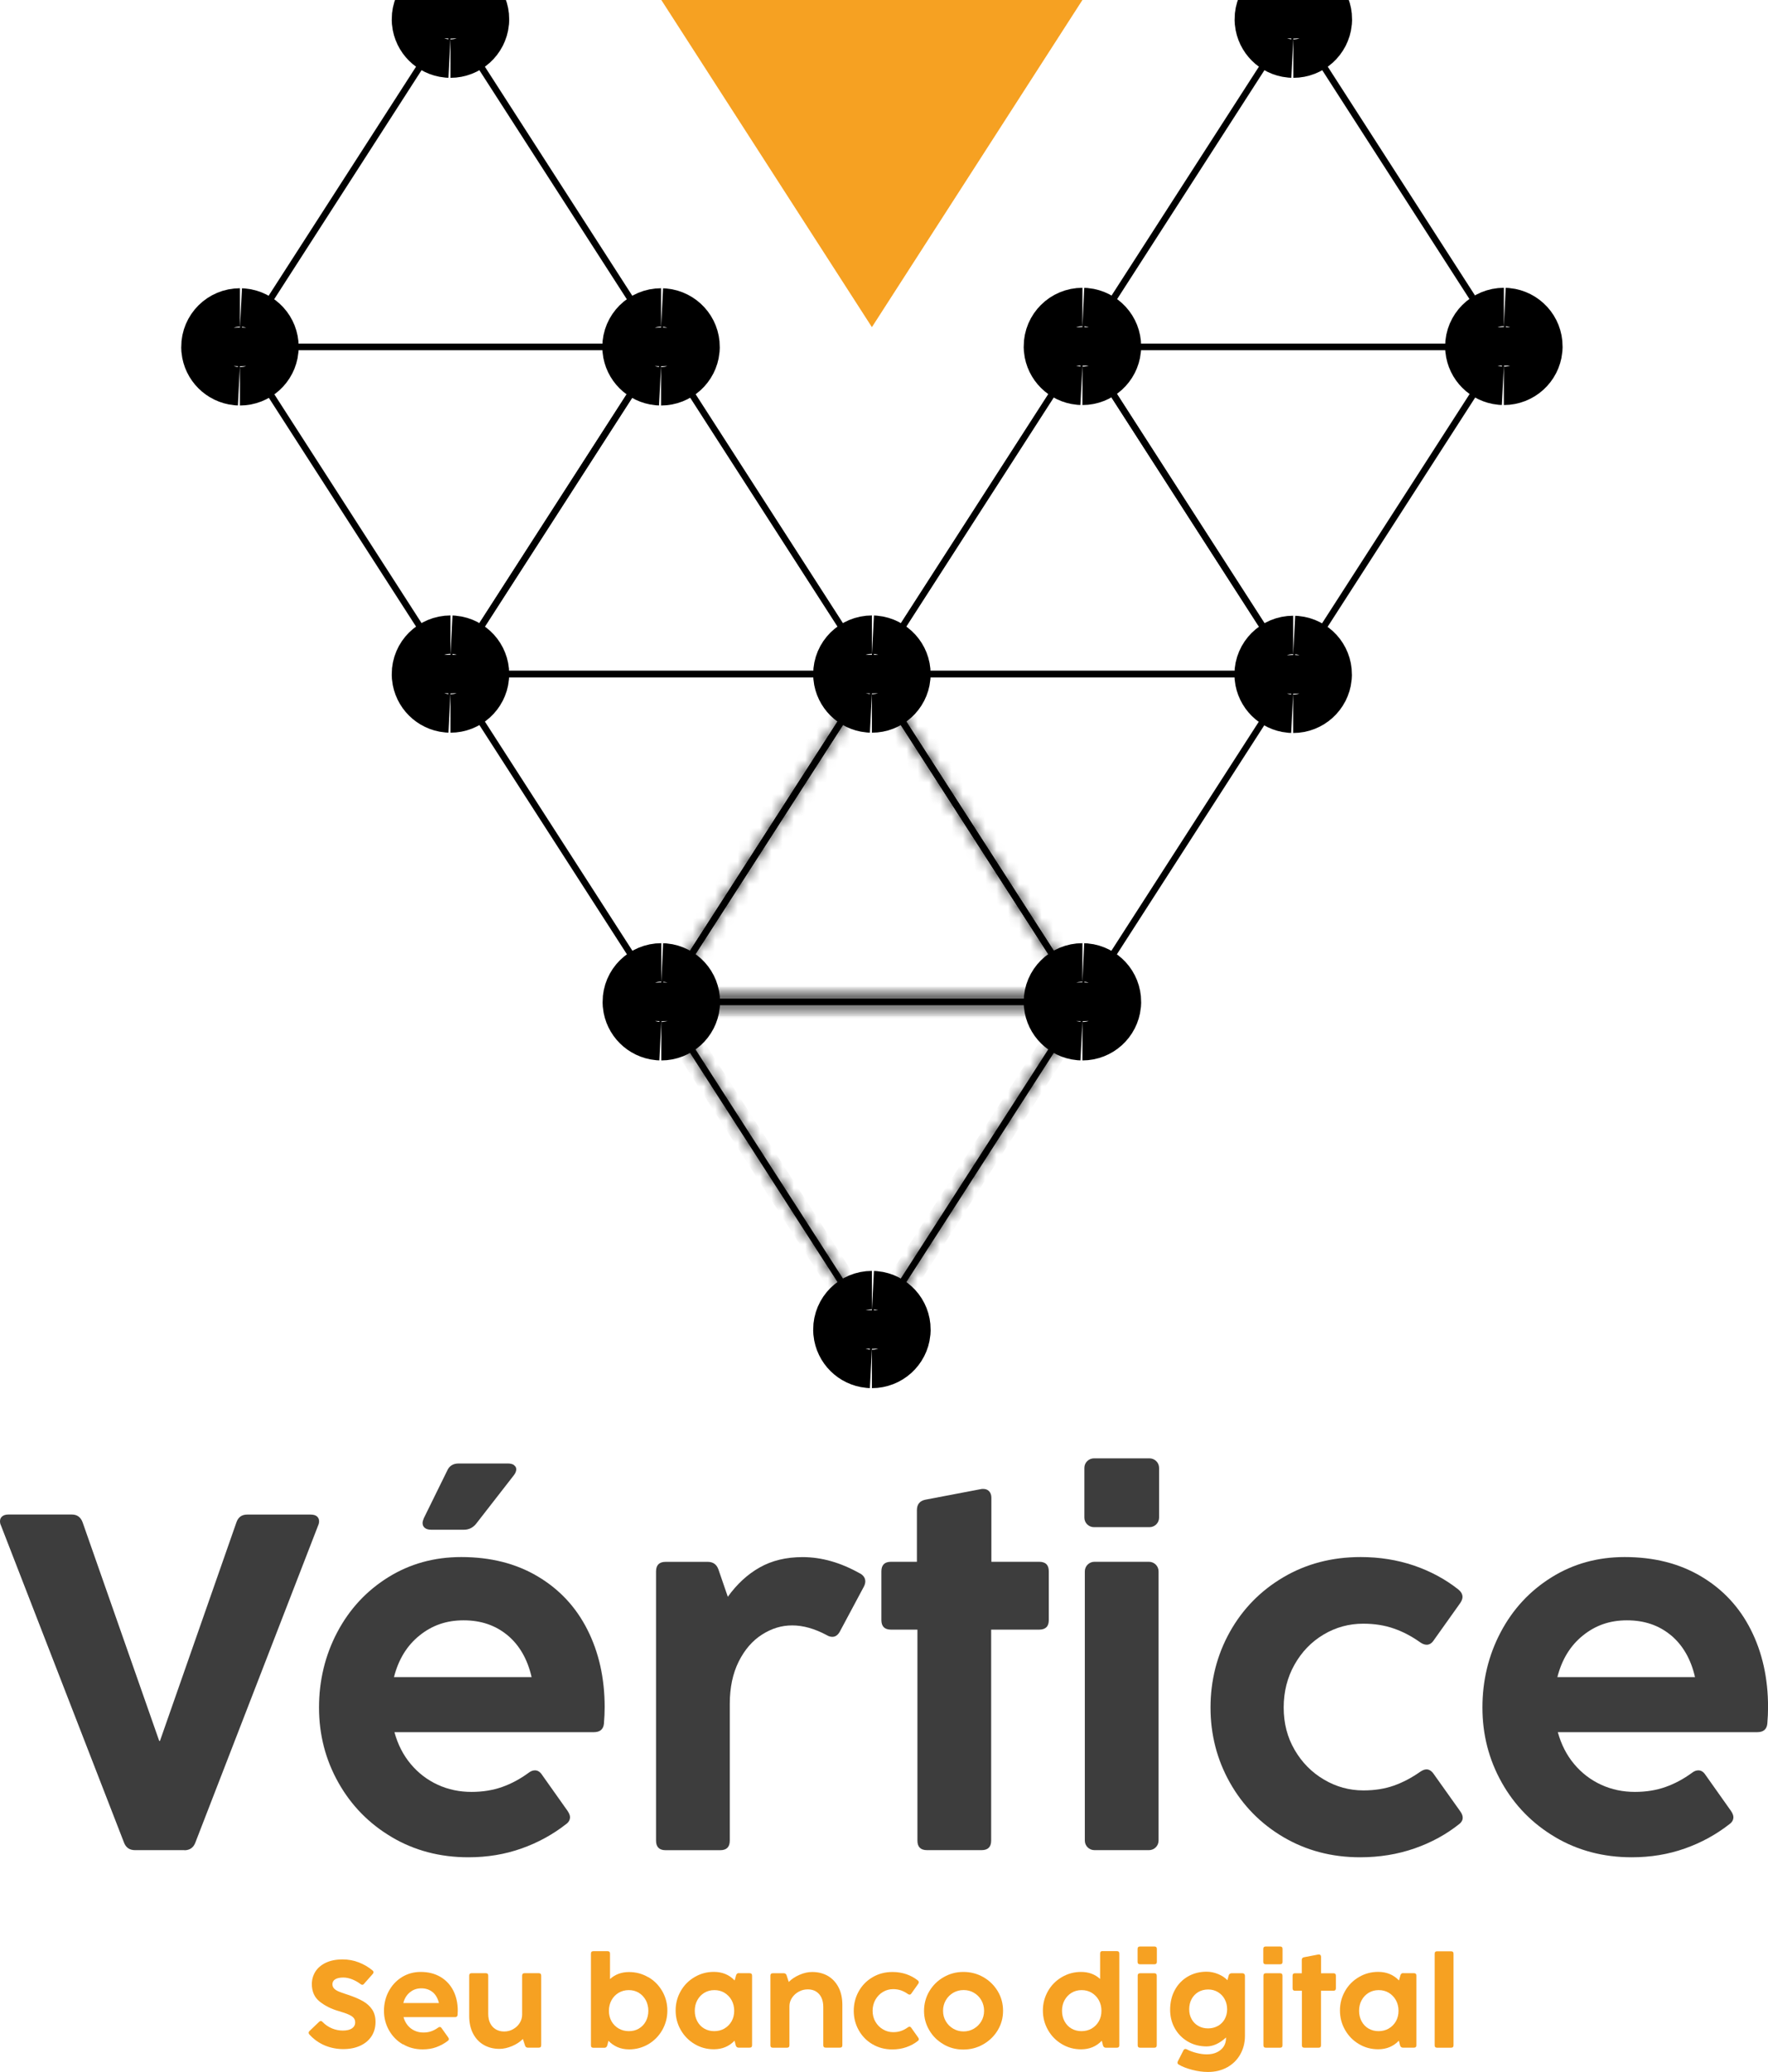 <svg width="157" height="184" viewBox="0 0 157 184" fill="none" xmlns="http://www.w3.org/2000/svg">
<g clip-path="url(#clip0_244_1749)">
<path d="M77.426 29.053L96.12 0H58.726L77.426 29.053Z" fill="#F6A122"/>
<path d="M96.135 89.472L76.895 59.572H115.381L96.14 89.472H96.135ZM77.957 60.151L96.135 88.406L114.319 60.151H77.957Z" fill="black"/>
<path d="M115.381 60.151H76.895L96.12 30.281L96.401 30.651L115.381 60.151ZM77.957 59.572H114.319L96.14 31.316L77.957 59.572Z" fill="black"/>
<path d="M58.711 89.472L39.471 59.572H77.956L58.716 89.472H58.711ZM40.532 60.151L58.716 88.406L76.895 60.151H40.532Z" fill="black"/>
<path d="M77.956 60.151H39.471L58.711 30.25L77.951 60.151H77.956ZM40.532 59.572H76.895L58.716 31.321L40.532 59.572Z" fill="black"/>
<path d="M114.85 60.394L95.625 30.514H134.08L114.85 60.394ZM96.681 31.093L114.845 59.323L133.013 31.093H96.681Z" fill="black"/>
<path d="M133.544 31.093H96.002L95.793 30.819L95.885 30.631L114.85 1.172L133.906 30.783L133.723 31.073L133.549 31.093H133.544ZM96.651 30.519H133.039L114.85 2.243L96.656 30.519H96.651Z" fill="black"/>
<path d="M96.15 30.803L96.135 30.783L96.15 30.803Z" fill="url(#paint0_radial_244_1749)"/>
<path d="M96.15 30.803L96.135 30.783L96.15 30.803Z" fill="url(#paint1_radial_244_1749)"/>
<mask id="path-10-inside-1_244_1749" fill="white">
<path d="M96.278 89.254H58.563L58.374 88.934L58.471 88.782L77.426 59.324L96.482 88.939L96.278 89.249V89.254ZM59.227 88.676H95.62L77.421 60.394L59.221 88.676H59.227Z"/>
</mask>
<path d="M96.278 89.254H58.563L58.374 88.934L58.471 88.782L77.426 59.324L96.482 88.939L96.278 89.249V89.254ZM59.227 88.676H95.62L77.421 60.394L59.221 88.676H59.227Z" fill="black"/>
<path d="M96.278 89.254V93.254H100.278V89.254H96.278ZM58.563 89.254L55.119 91.288L56.28 93.254H58.563V89.254ZM58.374 88.934L55 86.786L53.682 88.856L54.93 90.968L58.374 88.934ZM58.471 88.782L55.107 86.618L55.102 86.626L55.097 86.634L58.471 88.782ZM77.426 59.324L80.79 57.159L77.426 51.931L74.062 57.159L77.426 59.324ZM96.482 88.939L99.822 91.141L101.256 88.966L99.846 86.775L96.482 88.939ZM96.278 89.249L92.939 87.047L92.278 88.049V89.249H96.278ZM95.62 88.676V92.676H102.951L98.984 86.511L95.62 88.676ZM77.421 60.394L80.784 58.23L77.421 53.003L74.057 58.23L77.421 60.394ZM59.221 88.676L55.858 86.511L51.891 92.676H59.221V88.676ZM96.278 89.254V85.254H58.563V89.254V93.254H96.278V89.254ZM58.563 89.254L62.007 87.22L61.819 86.9L58.374 88.934L54.93 90.968L55.119 91.288L58.563 89.254ZM58.374 88.934L61.748 91.083L61.845 90.931L58.471 88.782L55.097 86.634L55 86.786L58.374 88.934ZM58.471 88.782L61.835 90.947L80.79 61.488L77.426 59.324L74.062 57.159L55.107 86.618L58.471 88.782ZM77.426 59.324L74.062 61.488L93.119 91.104L96.482 88.939L99.846 86.775L80.79 57.159L77.426 59.324ZM96.482 88.939L93.143 86.738L92.939 87.047L96.278 89.249L99.618 91.451L99.822 91.141L96.482 88.939ZM96.278 89.249H92.278V89.254H96.278H100.278V89.249H96.278ZM59.227 88.676V92.676H95.62V88.676V84.676H59.227V88.676ZM95.62 88.676L98.984 86.511L80.784 58.23L77.421 60.394L74.057 62.559L92.256 90.84L95.62 88.676ZM77.421 60.394L74.057 58.23L55.858 86.511L59.221 88.676L62.585 90.84L80.784 62.559L77.421 60.394ZM59.221 88.676V92.676H59.227V88.676V84.676H59.221V88.676Z" fill="black" mask="url(#path-10-inside-1_244_1749)"/>
<mask id="path-12-inside-2_244_1749" fill="white">
<path d="M77.426 118.601L58.369 88.985L58.558 88.701L58.731 88.675H96.288L96.482 88.99L96.385 89.142L77.431 118.601H77.426ZM59.227 89.254L77.421 117.53L95.62 89.254H59.227Z"/>
</mask>
<path d="M77.426 118.601L58.369 88.985L58.558 88.701L58.731 88.675H96.288L96.482 88.99L96.385 89.142L77.431 118.601H77.426ZM59.227 89.254L77.421 117.53L95.62 89.254H59.227Z" fill="black"/>
<path d="M77.426 118.601L76.585 119.142L76.88 119.601H77.426V118.601ZM58.369 88.985L57.536 88.432L57.174 88.976L57.528 89.526L58.369 88.985ZM58.558 88.701L58.413 87.711L57.972 87.776L57.725 88.148L58.558 88.701ZM58.731 88.675V87.675H58.659L58.587 87.686L58.731 88.675ZM96.288 88.675L97.14 88.151L96.847 87.675H96.288V88.675ZM96.482 88.99L97.326 89.527L97.662 88.999L97.334 88.466L96.482 88.99ZM96.385 89.142L97.226 89.684L97.229 89.68L96.385 89.142ZM77.431 118.601V119.601H77.977L78.272 119.142L77.431 118.601ZM59.227 89.254V88.254H57.394L58.386 89.795L59.227 89.254ZM77.421 117.53L76.58 118.071L77.421 119.378L78.261 118.071L77.421 117.53ZM95.62 89.254L96.461 89.795L97.453 88.254H95.62V89.254ZM77.426 118.601L78.267 118.06L59.21 88.444L58.369 88.985L57.528 89.526L76.585 119.142L77.426 118.601ZM58.369 88.985L59.202 89.538L59.391 89.254L58.558 88.701L57.725 88.148L57.536 88.432L58.369 88.985ZM58.558 88.701L58.703 89.69L58.876 89.665L58.731 88.675L58.587 87.686L58.413 87.711L58.558 88.701ZM58.731 88.675V89.675H96.288V88.675V87.675H58.731V88.675ZM96.288 88.675L95.437 89.2L95.631 89.515L96.482 88.99L97.334 88.466L97.14 88.151L96.288 88.675ZM96.482 88.99L95.639 88.453L95.542 88.605L96.385 89.142L97.229 89.68L97.326 89.527L96.482 88.99ZM96.385 89.142L95.544 88.601L76.59 118.06L77.431 118.601L78.272 119.142L97.226 89.684L96.385 89.142ZM77.431 118.601V117.601H77.426V118.601V119.601H77.431V118.601ZM59.227 89.254L58.386 89.795L76.58 118.071L77.421 117.53L78.262 116.989L60.068 88.713L59.227 89.254ZM77.421 117.53L78.261 118.071L96.461 89.795L95.62 89.254L94.779 88.713L76.58 116.989L77.421 117.53ZM95.62 89.254V88.254H59.227V89.254V90.254H95.62V89.254Z" fill="black" mask="url(#path-12-inside-2_244_1749)"/>
<path d="M58.701 31.093H21.165L20.935 30.799L40.002 1.172L59.063 30.794L58.869 31.078L58.701 31.098V31.093ZM21.808 30.519H58.201L40.002 2.243L21.808 30.519Z" fill="black"/>
<path d="M40.001 60.394L20.776 30.514H59.231L40.001 60.394ZM21.838 31.093L40.001 59.323L58.17 31.093H21.838Z" fill="black"/>
<path d="M40.002 3.411C40.889 3.411 41.62 2.74 41.708 1.88L41.717 1.705C41.716 0.822 41.041 0.096 40.176 0.009L40.002 0M40.002 3.411V0M40.002 3.411L39.826 3.402C39.019 3.321 38.378 2.682 38.296 1.88L38.287 1.705C38.287 0.763 39.055 0 40.002 0M40.002 3.411V0" fill="black" stroke="black" stroke-width="7"/>
<path d="M21.307 32.51C22.195 32.51 22.926 31.838 23.013 30.978L23.022 30.803C23.022 29.921 22.347 29.194 21.482 29.107L21.307 29.098M21.307 32.51V29.098M21.307 32.51L21.132 32.501C20.325 32.419 19.683 31.781 19.601 30.978L19.593 30.803C19.593 29.862 20.36 29.098 21.307 29.098M21.307 32.51V29.098" fill="black" stroke="black" stroke-width="7"/>
<path d="M58.701 32.51C59.589 32.51 60.319 31.838 60.407 30.978L60.416 30.803C60.416 29.921 59.74 29.194 58.876 29.107L58.701 29.098M58.701 32.51V29.098M58.701 32.51L58.525 32.501C57.718 32.419 57.077 31.781 56.995 30.978L56.986 30.803C56.986 29.862 57.754 29.098 58.701 29.098M58.701 32.51V29.098" fill="black" stroke="black" stroke-width="7"/>
<path d="M40.002 61.567C40.889 61.567 41.62 60.896 41.708 60.036L41.717 59.861C41.716 58.978 41.041 58.252 40.176 58.165L40.002 58.156M40.002 61.567V58.156M40.002 61.567L39.826 61.558C39.019 61.477 38.378 60.838 38.296 60.036L38.287 59.861C38.287 58.919 39.055 58.156 40.002 58.156M40.002 61.567V58.156" fill="black" stroke="black" stroke-width="7"/>
<path d="M77.426 61.567C78.314 61.567 79.044 60.896 79.132 60.036L79.141 59.861C79.141 58.978 78.465 58.252 77.601 58.165L77.426 58.156M77.426 61.567V58.156M77.426 61.567L77.25 61.558C76.443 61.477 75.802 60.838 75.72 60.036L75.711 59.861C75.711 58.919 76.479 58.156 77.426 58.156M77.426 61.567V58.156" fill="black" stroke="black" stroke-width="7"/>
<path d="M96.12 32.469C97.008 32.469 97.738 31.797 97.826 30.938L97.835 30.763C97.835 29.88 97.16 29.154 96.295 29.066L96.12 29.058M96.12 32.469V29.058M96.12 32.469L95.944 32.46C95.138 32.378 94.496 31.74 94.414 30.938L94.405 30.763C94.405 29.821 95.173 29.058 96.12 29.058M96.12 32.469V29.058" fill="black" stroke="black" stroke-width="7"/>
<path d="M133.544 32.469C134.432 32.469 135.162 31.797 135.25 30.938L135.259 30.763C135.259 29.88 134.584 29.154 133.719 29.066L133.544 29.058M133.544 32.469V29.058M133.544 32.469L133.368 32.46C132.562 32.378 131.92 31.74 131.838 30.938L131.829 30.763C131.83 29.821 132.597 29.058 133.544 29.058M133.544 32.469V29.058" fill="black" stroke="black" stroke-width="7"/>
<path d="M114.85 3.411C115.738 3.411 116.468 2.74 116.556 1.88L116.565 1.705C116.565 0.822 115.89 0.096 115.025 0.009L114.85 0M114.85 3.411V0M114.85 3.411L114.674 3.402C113.867 3.321 113.226 2.682 113.144 1.88L113.135 1.705C113.135 0.763 113.903 0 114.85 0M114.85 3.411V0" fill="black" stroke="black" stroke-width="7"/>
<path d="M58.727 90.671C59.614 90.671 60.345 89.999 60.433 89.139L60.441 88.965C60.441 88.082 59.766 87.355 58.901 87.268L58.727 87.26M58.727 90.671V87.26M58.727 90.671L58.551 90.662C57.744 90.58 57.102 89.942 57.02 89.139L57.012 88.965C57.012 88.023 57.78 87.26 58.727 87.26M58.727 90.671V87.26" fill="black" stroke="black" stroke-width="7"/>
<path d="M96.12 90.671C97.008 90.671 97.738 89.999 97.826 89.139L97.835 88.965C97.835 88.082 97.16 87.355 96.295 87.268L96.12 87.26M96.12 90.671V87.26M96.12 90.671L95.944 90.662C95.138 90.58 94.496 89.942 94.414 89.139L94.405 88.965C94.405 88.023 95.173 87.26 96.12 87.26M96.12 90.671V87.26" fill="black" stroke="black" stroke-width="7"/>
<path d="M114.835 61.593C115.723 61.593 116.453 60.921 116.541 60.061L116.55 59.886C116.549 59.004 115.874 58.277 115.01 58.19L114.835 58.181M114.835 61.593V58.181M114.835 61.593L114.659 61.584C113.852 61.502 113.211 60.864 113.129 60.061L113.12 59.886C113.12 58.945 113.888 58.181 114.835 58.181M114.835 61.593V58.181" fill="black" stroke="black" stroke-width="7"/>
<path d="M77.426 119.774C78.314 119.774 79.044 119.103 79.132 118.243L79.141 118.068C79.141 117.185 78.465 116.459 77.601 116.372L77.426 116.363M77.426 119.774V116.363M77.426 119.774L77.25 119.765C76.443 119.683 75.802 119.045 75.72 118.243L75.711 118.068C75.711 117.126 76.479 116.363 77.426 116.363M77.426 119.774V116.363" fill="black" stroke="black" stroke-width="7"/>
<path d="M16.362 164.302H11.988C11.503 164.302 11.177 164.073 11.008 163.621L0.087 135.472C0.031 135.361 0 135.234 0 135.092C0 134.909 0.066 134.762 0.204 134.655C0.337 134.549 0.521 134.498 0.75 134.498H6.379C6.849 134.498 7.17 134.731 7.339 135.198L14.142 154.612L14.208 154.592L20.991 135.203C21.149 134.736 21.465 134.503 21.95 134.503H27.585C27.825 134.503 28.013 134.554 28.141 134.66C28.268 134.767 28.335 134.909 28.335 135.097C28.335 135.224 28.304 135.351 28.248 135.477L17.347 163.632C17.178 164.083 16.847 164.312 16.367 164.312L16.362 164.302Z" fill="#3D3D3D"/>
<path d="M34.791 163.144C32.77 161.952 31.188 160.333 30.045 158.297C28.901 156.262 28.33 154.039 28.33 151.638C28.33 149.237 28.871 146.989 29.953 144.943C31.035 142.898 32.535 141.279 34.464 140.076C36.393 138.873 38.557 138.274 40.961 138.274C43.564 138.274 45.83 138.848 47.754 139.995C49.683 141.142 51.153 142.72 52.168 144.735C53.184 146.75 53.694 149.039 53.694 151.597C53.694 152.049 53.674 152.547 53.628 153.085C53.572 153.582 53.271 153.826 52.73 153.826H35.026C35.327 154.917 35.806 155.861 36.475 156.658C37.144 157.455 37.945 158.069 38.874 158.495C39.803 158.922 40.803 159.13 41.87 159.13C42.865 159.13 43.773 158.982 44.59 158.693C45.406 158.404 46.192 157.983 46.947 157.429C47.131 157.287 47.315 157.216 47.504 157.216C47.744 157.216 47.953 157.343 48.121 157.597L50.403 160.82C50.545 161.033 50.617 161.216 50.617 161.373C50.617 161.612 50.505 161.82 50.275 161.987C49.081 162.921 47.754 163.647 46.294 164.16C44.835 164.677 43.268 164.936 41.589 164.936C39.073 164.936 36.802 164.337 34.786 163.144H34.791ZM45.064 145.217C44.003 144.334 42.706 143.893 41.17 143.893C39.634 143.893 38.374 144.339 37.256 145.238C36.138 146.136 35.383 147.37 34.985 148.938H47.208C46.84 147.339 46.126 146.101 45.064 145.212V145.217ZM45.641 130.113C45.774 130.204 45.845 130.326 45.845 130.483C45.845 130.651 45.769 130.838 45.61 131.036L42.263 135.34C41.977 135.68 41.624 135.848 41.196 135.848H38.297C38.057 135.848 37.868 135.797 37.73 135.691C37.593 135.584 37.526 135.442 37.526 135.254C37.526 135.142 37.562 135 37.634 134.828L39.7 130.625C39.884 130.189 40.226 129.965 40.726 129.965H45.1C45.33 129.965 45.508 130.011 45.646 130.102L45.641 130.113Z" fill="#3D3D3D"/>
<path d="M76.39 139.736C76.691 139.918 76.839 140.152 76.839 140.436C76.839 140.578 76.798 140.736 76.711 140.903L74.578 144.893C74.409 145.202 74.185 145.359 73.915 145.359C73.746 145.359 73.578 145.309 73.424 145.212C72.343 144.634 71.322 144.344 70.352 144.344C69.382 144.344 68.52 144.618 67.663 145.162C66.81 145.705 66.121 146.507 65.596 147.557C65.07 148.613 64.805 149.867 64.805 151.323V163.459C64.805 164.027 64.519 164.307 63.952 164.307H59.109C58.543 164.307 58.257 164.022 58.257 163.459V139.548C58.257 138.985 58.543 138.7 59.109 138.7H62.84C63.325 138.7 63.641 138.929 63.799 139.38L64.631 141.802C65.443 140.67 66.387 139.802 67.469 139.193C68.551 138.584 69.816 138.279 71.266 138.279C72.96 138.279 74.665 138.766 76.385 139.741L76.39 139.736Z" fill="#3D3D3D"/>
<path d="M87.163 164.302H82.32C81.748 164.302 81.468 164.017 81.468 163.454V144.72H79.12C78.554 144.72 78.268 144.436 78.268 143.872V139.543C78.268 138.979 78.554 138.695 79.12 138.695H81.422V134.112C81.422 133.589 81.677 133.28 82.187 133.178L87.092 132.244C87.148 132.229 87.219 132.224 87.306 132.224C87.536 132.224 87.709 132.295 87.842 132.437C87.97 132.579 88.036 132.772 88.036 133.011V138.695H92.282C92.849 138.695 93.134 138.979 93.134 139.543V143.872C93.134 144.436 92.849 144.72 92.282 144.72H88.016V163.454C88.016 164.022 87.73 164.302 87.163 164.302Z" fill="#3D3D3D"/>
<path d="M102.076 129.509H97.146C96.675 129.509 96.293 129.888 96.293 130.356V134.772C96.293 135.24 96.675 135.62 97.146 135.62H102.076C102.546 135.62 102.928 135.24 102.928 134.772V130.356C102.928 129.888 102.546 129.509 102.076 129.509Z" fill="#3D3D3D"/>
<path d="M102.03 138.695H97.186C96.716 138.695 96.334 139.075 96.334 139.543V163.454C96.334 163.922 96.716 164.302 97.186 164.302H102.03C102.5 164.302 102.882 163.922 102.882 163.454V139.543C102.882 139.075 102.5 138.695 102.03 138.695Z" fill="#3D3D3D"/>
<path d="M113.967 163.145C111.941 161.952 110.354 160.333 109.211 158.297C108.067 156.262 107.496 154.039 107.496 151.638C107.496 149.237 108.067 146.969 109.211 144.923C110.354 142.878 111.941 141.259 113.967 140.066C115.993 138.873 118.28 138.274 120.826 138.274C122.505 138.274 124.077 138.528 125.552 139.025C127.022 139.528 128.344 140.238 129.507 141.157C129.747 141.355 129.87 141.573 129.87 141.817C129.87 141.974 129.808 142.152 129.676 142.35L127.308 145.679C127.139 145.933 126.93 146.06 126.69 146.06C126.507 146.06 126.313 145.989 126.114 145.847C125.358 145.309 124.577 144.898 123.766 144.619C122.954 144.334 122.051 144.192 121.056 144.192C119.79 144.192 118.616 144.512 117.534 145.157C116.453 145.801 115.595 146.689 114.952 147.832C114.314 148.968 113.993 150.237 113.993 151.638C113.993 153.039 114.314 154.277 114.962 155.394C115.61 156.511 116.478 157.394 117.565 158.033C118.652 158.678 119.821 158.998 121.076 158.998C122.072 158.998 122.97 158.856 123.776 158.571C124.577 158.287 125.358 157.876 126.114 157.343C126.328 157.201 126.512 157.13 126.67 157.13C126.91 157.13 127.124 157.267 127.308 157.531L129.676 160.861C129.819 161.058 129.89 161.251 129.89 161.434C129.89 161.617 129.803 161.789 129.635 161.942C128.456 162.891 127.114 163.627 125.613 164.149C124.113 164.672 122.5 164.936 120.78 164.936C118.264 164.936 115.993 164.337 113.967 163.145Z" fill="#3D3D3D"/>
<path d="M138.102 163.145C136.081 161.952 134.499 160.333 133.355 158.297C132.212 156.262 131.641 154.039 131.641 151.638C131.641 149.237 132.182 146.989 133.264 144.943C134.345 142.898 135.846 141.279 137.775 140.076C139.704 138.873 141.868 138.274 144.272 138.274C146.875 138.274 149.141 138.848 151.065 139.995C152.994 141.142 154.464 142.72 155.479 144.735C156.495 146.75 157.005 149.039 157.005 151.598C157.005 152.049 156.985 152.547 156.939 153.085C156.883 153.582 156.582 153.826 156.041 153.826H138.336C138.638 154.917 139.117 155.861 139.786 156.658C140.454 157.455 141.256 158.069 142.185 158.495C143.113 158.922 144.114 159.13 145.18 159.13C146.175 159.13 147.084 158.983 147.9 158.693C148.717 158.404 149.503 157.983 150.258 157.429C150.442 157.287 150.626 157.216 150.815 157.216C151.054 157.216 151.264 157.343 151.432 157.597L153.713 160.82C153.856 161.033 153.928 161.216 153.928 161.373C153.928 161.612 153.815 161.82 153.586 161.987C152.392 162.921 151.065 163.647 149.605 164.16C148.145 164.677 146.579 164.936 144.9 164.936C142.384 164.936 140.112 164.337 138.097 163.145H138.102ZM148.375 145.218C147.314 144.334 146.017 143.893 144.481 143.893C142.945 143.893 141.684 144.339 140.567 145.238C139.449 146.136 138.694 147.37 138.296 148.938H150.519C150.151 147.339 149.437 146.101 148.375 145.212V145.218Z" fill="#3D3D3D"/>
<path d="M28.825 181.64C28.304 181.416 27.855 181.092 27.472 180.67C27.426 180.62 27.406 180.569 27.406 180.523C27.406 180.467 27.431 180.411 27.488 180.361L28.335 179.549C28.381 179.503 28.432 179.478 28.483 179.478C28.539 179.478 28.595 179.503 28.641 179.559C28.886 179.813 29.167 180 29.478 180.132C29.789 180.259 30.111 180.325 30.443 180.325C30.795 180.325 31.065 180.259 31.254 180.132C31.443 180 31.54 179.823 31.54 179.599C31.54 179.447 31.499 179.315 31.412 179.209C31.326 179.102 31.177 179 30.968 178.904C30.759 178.808 30.453 178.706 30.06 178.589C29.422 178.407 28.866 178.127 28.396 177.757C27.927 177.386 27.692 176.864 27.692 176.199C27.692 175.803 27.794 175.437 27.998 175.102C28.202 174.773 28.514 174.504 28.922 174.306C29.335 174.108 29.835 174.006 30.427 174.006C30.927 174.006 31.407 174.092 31.861 174.27C32.321 174.448 32.729 174.686 33.086 174.991C33.142 175.036 33.168 175.087 33.168 175.143C33.168 175.194 33.148 175.245 33.102 175.295L32.326 176.173C32.28 176.234 32.224 176.26 32.168 176.26C32.122 176.26 32.071 176.239 32.02 176.199C31.805 176.036 31.565 175.894 31.29 175.783C31.014 175.671 30.749 175.615 30.483 175.615C30.182 175.615 29.948 175.666 29.774 175.767C29.606 175.869 29.519 176.016 29.519 176.209C29.519 176.361 29.57 176.488 29.667 176.59C29.764 176.691 29.896 176.777 30.06 176.848C30.223 176.919 30.468 177.011 30.795 177.112C30.81 177.112 30.856 177.133 30.933 177.158C31.463 177.336 31.897 177.523 32.244 177.721C32.591 177.924 32.862 178.173 33.056 178.468C33.249 178.762 33.346 179.127 33.346 179.554C33.346 180.041 33.229 180.467 32.989 180.833C32.749 181.198 32.413 181.477 31.979 181.675C31.545 181.873 31.045 181.97 30.478 181.97C29.912 181.97 29.335 181.858 28.815 181.635L28.825 181.64Z" fill="#F6A122"/>
<path d="M35.766 181.548C35.245 181.239 34.837 180.823 34.541 180.295C34.245 179.767 34.097 179.193 34.097 178.574C34.097 177.955 34.234 177.371 34.515 176.843C34.796 176.316 35.184 175.894 35.679 175.585C36.179 175.275 36.735 175.118 37.358 175.118C38.032 175.118 38.613 175.265 39.114 175.559C39.614 175.854 39.991 176.265 40.257 176.782C40.517 177.305 40.65 177.894 40.65 178.554C40.65 178.671 40.645 178.797 40.634 178.94C40.619 179.066 40.542 179.132 40.405 179.132H35.832C35.908 179.412 36.036 179.655 36.204 179.863C36.378 180.071 36.582 180.229 36.822 180.335C37.062 180.447 37.322 180.498 37.598 180.498C37.853 180.498 38.088 180.462 38.302 180.386C38.511 180.31 38.715 180.203 38.909 180.061C38.955 180.026 39.006 180.005 39.052 180.005C39.114 180.005 39.17 180.036 39.21 180.102L39.802 180.934C39.838 180.99 39.859 181.036 39.859 181.076C39.859 181.137 39.828 181.193 39.772 181.234C39.466 181.472 39.119 181.66 38.746 181.797C38.373 181.934 37.965 181.995 37.531 181.995C36.883 181.995 36.296 181.843 35.776 181.533L35.766 181.548ZM38.419 176.914C38.144 176.686 37.812 176.574 37.414 176.574C37.016 176.574 36.689 176.691 36.404 176.925C36.113 177.158 35.919 177.473 35.817 177.879H38.976C38.879 177.468 38.695 177.143 38.425 176.914H38.419Z" fill="#F6A122"/>
<path d="M46.59 175.229H47.841C47.989 175.229 48.06 175.301 48.06 175.448V181.625C48.06 181.772 47.989 181.843 47.841 181.843H46.876C46.748 181.843 46.667 181.782 46.626 181.66L46.432 181.071C46.182 181.325 45.865 181.538 45.478 181.701C45.09 181.863 44.717 181.95 44.355 181.95C43.819 181.95 43.349 181.828 42.941 181.589C42.533 181.351 42.222 181.006 41.997 180.569C41.773 180.127 41.665 179.615 41.665 179.031V175.448C41.665 175.301 41.737 175.229 41.885 175.229H43.135C43.283 175.229 43.355 175.301 43.355 175.448V178.853C43.355 179.163 43.411 179.437 43.528 179.671C43.645 179.904 43.809 180.087 44.023 180.214C44.237 180.341 44.482 180.407 44.768 180.407C45.054 180.407 45.325 180.341 45.569 180.198C45.815 180.061 46.008 179.879 46.151 179.65C46.294 179.422 46.366 179.173 46.366 178.909V175.448C46.366 175.301 46.437 175.229 46.585 175.229H46.59Z" fill="#F6A122"/>
<path d="M57.573 175.58C58.094 175.884 58.502 176.3 58.808 176.823C59.109 177.346 59.262 177.925 59.262 178.549C59.262 179.173 59.109 179.752 58.808 180.28C58.507 180.808 58.099 181.224 57.578 181.533C57.058 181.838 56.486 181.995 55.868 181.995C55.481 181.995 55.139 181.929 54.827 181.792C54.521 181.655 54.256 181.472 54.031 181.234L53.919 181.67C53.873 181.792 53.791 181.853 53.669 181.853H52.694C52.546 181.853 52.475 181.782 52.475 181.635V173.494C52.475 173.346 52.546 173.275 52.694 173.275H53.95C54.097 173.275 54.169 173.346 54.169 173.494V175.752C54.623 175.336 55.19 175.128 55.858 175.128C56.476 175.128 57.042 175.28 57.563 175.585L57.573 175.58ZM56.731 180.148C56.991 179.995 57.2 179.782 57.349 179.503C57.496 179.229 57.573 178.914 57.573 178.569C57.573 178.224 57.496 177.909 57.349 177.63C57.195 177.351 56.991 177.133 56.726 176.97C56.461 176.808 56.164 176.732 55.833 176.732C55.501 176.732 55.205 176.813 54.934 176.97C54.664 177.133 54.455 177.351 54.302 177.63C54.149 177.909 54.072 178.224 54.072 178.569C54.072 178.914 54.149 179.229 54.302 179.498C54.455 179.772 54.669 179.985 54.94 180.143C55.21 180.3 55.511 180.376 55.848 180.376C56.185 180.376 56.476 180.3 56.736 180.148H56.731Z" fill="#F6A122"/>
<path d="M65.621 175.23H66.565C66.713 175.23 66.785 175.301 66.785 175.448V181.625C66.785 181.772 66.713 181.843 66.565 181.843H65.591C65.468 181.843 65.386 181.782 65.341 181.66L65.228 181.224C64.743 181.731 64.131 181.985 63.391 181.985C62.768 181.985 62.202 181.833 61.681 181.523C61.161 181.214 60.752 180.797 60.451 180.27C60.15 179.742 59.997 179.163 59.997 178.539C59.997 177.915 60.15 177.341 60.451 176.813C60.752 176.285 61.166 175.874 61.686 175.57C62.207 175.265 62.773 175.113 63.391 175.113C64.141 175.113 64.754 175.367 65.238 175.874L65.371 175.397C65.412 175.28 65.494 175.219 65.621 175.219V175.23ZM64.33 180.143C64.6 179.985 64.81 179.772 64.968 179.498C65.121 179.224 65.198 178.914 65.198 178.569C65.198 178.224 65.121 177.909 64.968 177.63C64.815 177.351 64.6 177.133 64.335 176.97C64.065 176.808 63.769 176.732 63.437 176.732C63.105 176.732 62.809 176.813 62.544 176.97C62.278 177.133 62.074 177.351 61.921 177.63C61.768 177.909 61.697 178.224 61.697 178.569C61.697 178.914 61.773 179.229 61.921 179.503C62.069 179.777 62.273 179.995 62.539 180.148C62.799 180.3 63.1 180.376 63.427 180.376C63.753 180.376 64.065 180.3 64.335 180.143H64.33Z" fill="#F6A122"/>
<path d="M73.527 175.478C73.935 175.722 74.246 176.062 74.471 176.503C74.695 176.945 74.802 177.458 74.802 178.041V181.625C74.802 181.772 74.731 181.843 74.583 181.843H73.328C73.18 181.843 73.108 181.772 73.108 181.625V178.224C73.108 177.909 73.052 177.635 72.945 177.402C72.832 177.168 72.674 176.986 72.47 176.859C72.266 176.732 72.021 176.666 71.74 176.666C71.444 176.666 71.174 176.732 70.924 176.874C70.674 177.011 70.475 177.194 70.327 177.422C70.179 177.65 70.102 177.899 70.102 178.158V181.63C70.102 181.777 70.031 181.848 69.883 181.848H68.632C68.484 181.848 68.413 181.777 68.413 181.63V175.453C68.413 175.306 68.484 175.234 68.632 175.234H69.597C69.724 175.234 69.806 175.295 69.847 175.412L70.041 176.006C70.296 175.752 70.612 175.539 71 175.372C71.388 175.204 71.761 175.123 72.118 175.123C72.659 175.123 73.129 175.245 73.537 175.483L73.527 175.478Z" fill="#F6A122"/>
<path d="M77.487 181.548C76.961 181.239 76.553 180.823 76.257 180.295C75.961 179.767 75.813 179.193 75.813 178.574C75.813 177.955 75.961 177.366 76.257 176.838C76.553 176.31 76.961 175.894 77.487 175.585C78.013 175.275 78.6 175.123 79.258 175.123C79.692 175.123 80.1 175.189 80.478 175.316C80.86 175.448 81.197 175.63 81.498 175.869C81.56 175.92 81.59 175.975 81.59 176.036C81.59 176.077 81.575 176.123 81.539 176.173L80.927 177.036C80.881 177.102 80.83 177.133 80.769 177.133C80.723 177.133 80.672 177.112 80.621 177.077C80.427 176.94 80.222 176.833 80.013 176.757C79.804 176.686 79.569 176.645 79.314 176.645C78.987 176.645 78.686 176.727 78.406 176.894C78.125 177.062 77.905 177.29 77.737 177.584C77.574 177.879 77.487 178.209 77.487 178.569C77.487 178.929 77.569 179.249 77.737 179.539C77.905 179.828 78.13 180.056 78.411 180.219C78.691 180.386 78.993 180.467 79.319 180.467C79.574 180.467 79.809 180.432 80.018 180.356C80.228 180.285 80.427 180.178 80.621 180.036C80.677 180 80.723 179.98 80.763 179.98C80.825 179.98 80.881 180.016 80.927 180.087L81.539 180.95C81.575 181 81.595 181.051 81.595 181.097C81.595 181.142 81.575 181.188 81.529 181.229C81.223 181.472 80.876 181.665 80.488 181.797C80.1 181.934 79.687 182 79.237 182C78.589 182 78.002 181.848 77.477 181.538L77.487 181.548Z" fill="#F6A122"/>
<path d="M83.795 181.548C83.259 181.244 82.835 180.828 82.524 180.3C82.213 179.777 82.055 179.198 82.055 178.574C82.055 177.95 82.213 177.361 82.524 176.833C82.841 176.305 83.264 175.884 83.8 175.58C84.336 175.27 84.923 175.118 85.556 175.118C86.189 175.118 86.786 175.27 87.322 175.58C87.857 175.884 88.286 176.305 88.603 176.833C88.919 177.361 89.072 177.945 89.072 178.574C89.072 179.204 88.914 179.772 88.597 180.3C88.281 180.823 87.852 181.239 87.311 181.548C86.77 181.858 86.183 182.01 85.54 182.01C84.897 182.01 84.321 181.858 83.785 181.548H83.795ZM86.479 180.158C86.755 179.995 86.98 179.777 87.143 179.498C87.306 179.219 87.388 178.909 87.388 178.569C87.388 178.229 87.306 177.914 87.143 177.63C86.98 177.346 86.76 177.128 86.479 176.965C86.204 176.803 85.898 176.727 85.566 176.727C85.234 176.727 84.933 176.808 84.652 176.965C84.377 177.128 84.152 177.346 83.989 177.63C83.826 177.914 83.744 178.224 83.744 178.569C83.744 178.914 83.826 179.224 83.989 179.498C84.152 179.777 84.372 179.995 84.652 180.158C84.928 180.32 85.234 180.401 85.566 180.401C85.898 180.401 86.199 180.32 86.479 180.158Z" fill="#F6A122"/>
<path d="M97.921 173.27H99.177C99.325 173.27 99.396 173.341 99.396 173.488V181.63C99.396 181.777 99.325 181.848 99.177 181.848H98.202C98.08 181.848 97.998 181.787 97.952 181.665L97.84 181.229C97.355 181.736 96.743 181.99 96.002 181.99C95.38 181.99 94.813 181.838 94.293 181.528C93.772 181.219 93.364 180.802 93.063 180.275C92.762 179.747 92.609 179.168 92.609 178.544C92.609 177.919 92.762 177.346 93.063 176.818C93.364 176.29 93.777 175.879 94.298 175.575C94.819 175.27 95.385 175.118 96.002 175.118C96.676 175.118 97.237 175.326 97.692 175.742V173.483C97.692 173.336 97.763 173.265 97.911 173.265L97.921 173.27ZM96.942 180.143C97.212 179.985 97.421 179.772 97.579 179.498C97.733 179.224 97.809 178.914 97.809 178.569C97.809 178.224 97.733 177.909 97.579 177.63C97.426 177.351 97.212 177.133 96.947 176.97C96.676 176.808 96.38 176.732 96.048 176.732C95.717 176.732 95.421 176.813 95.155 176.97C94.89 177.133 94.686 177.351 94.533 177.63C94.38 177.909 94.308 178.224 94.308 178.569C94.308 178.914 94.385 179.229 94.533 179.503C94.681 179.777 94.885 179.995 95.15 180.148C95.41 180.3 95.712 180.376 96.038 180.376C96.365 180.376 96.676 180.3 96.947 180.143H96.942Z" fill="#F6A122"/>
<path d="M101.019 174.219V173.077C101.019 172.93 101.091 172.859 101.239 172.859H102.51C102.658 172.859 102.729 172.93 102.729 173.077V174.219C102.729 174.367 102.658 174.438 102.51 174.438H101.239C101.091 174.438 101.019 174.367 101.019 174.219ZM102.499 181.848H101.249C101.101 181.848 101.029 181.777 101.029 181.63V175.453C101.029 175.306 101.101 175.234 101.249 175.234H102.499C102.647 175.234 102.719 175.306 102.719 175.453V181.63C102.719 181.777 102.647 181.848 102.499 181.848Z" fill="#F6A122"/>
<path d="M105.868 183.812C105.383 183.685 104.985 183.533 104.673 183.345C104.602 183.31 104.566 183.254 104.566 183.178C104.566 183.142 104.577 183.102 104.592 183.056L105.092 182.076C105.133 182 105.189 181.96 105.271 181.96C105.306 181.96 105.347 181.97 105.393 181.995C105.648 182.127 105.934 182.234 106.261 182.315C106.582 182.396 106.883 182.437 107.154 182.437C107.506 182.437 107.812 182.376 108.072 182.249C108.333 182.122 108.532 181.949 108.67 181.731C108.807 181.513 108.874 181.264 108.874 180.99V180.939C108.297 181.467 107.72 181.731 107.149 181.731C106.531 181.731 105.975 181.589 105.48 181.3C104.985 181.01 104.602 180.62 104.321 180.122C104.046 179.625 103.908 179.077 103.908 178.483C103.908 177.828 104.046 177.244 104.321 176.732C104.597 176.219 104.985 175.818 105.475 175.529C105.965 175.245 106.526 175.097 107.149 175.097C107.491 175.097 107.833 175.168 108.169 175.306C108.506 175.443 108.782 175.625 108.996 175.854L109.114 175.412C109.129 175.361 109.159 175.321 109.205 175.285C109.251 175.255 109.302 175.234 109.364 175.234H110.333C110.4 175.234 110.451 175.255 110.492 175.295C110.532 175.336 110.553 175.387 110.553 175.453V180.797C110.553 181.396 110.415 181.939 110.144 182.427C109.874 182.914 109.486 183.3 108.991 183.579C108.496 183.858 107.919 184 107.271 184C106.817 184 106.353 183.939 105.868 183.812ZM108.154 179.914C108.409 179.767 108.613 179.564 108.756 179.305C108.899 179.046 108.971 178.757 108.971 178.432C108.971 178.107 108.899 177.813 108.756 177.544C108.613 177.275 108.414 177.067 108.154 176.909C107.894 176.752 107.608 176.676 107.286 176.676C106.965 176.676 106.669 176.752 106.414 176.899C106.159 177.052 105.96 177.26 105.817 177.524C105.674 177.787 105.602 178.092 105.602 178.432C105.602 178.772 105.674 179.051 105.817 179.31C105.96 179.569 106.159 179.772 106.414 179.914C106.669 180.061 106.96 180.132 107.281 180.132C107.603 180.132 107.894 180.056 108.154 179.909V179.914Z" fill="#F6A122"/>
<path d="M112.181 174.219V173.077C112.181 172.93 112.252 172.859 112.4 172.859H113.671C113.819 172.859 113.891 172.93 113.891 173.077V174.219C113.891 174.367 113.819 174.438 113.671 174.438H112.4C112.252 174.438 112.181 174.367 112.181 174.219ZM113.666 181.848H112.416C112.268 181.848 112.196 181.777 112.196 181.63V175.453C112.196 175.306 112.268 175.234 112.416 175.234H113.666C113.814 175.234 113.885 175.306 113.885 175.453V181.63C113.885 181.777 113.814 181.848 113.666 181.848Z" fill="#F6A122"/>
<path d="M117.08 181.848H115.83C115.682 181.848 115.61 181.777 115.61 181.63V176.788H115.003C114.855 176.788 114.784 176.717 114.784 176.569V175.453C114.784 175.306 114.855 175.235 115.003 175.235H115.6V174.052C115.6 173.915 115.667 173.839 115.799 173.813L117.065 173.57C117.065 173.57 117.096 173.565 117.121 173.565C117.182 173.565 117.228 173.585 117.259 173.621C117.29 173.656 117.31 173.707 117.31 173.768V175.235H118.407C118.555 175.235 118.627 175.306 118.627 175.453V176.569C118.627 176.717 118.555 176.788 118.407 176.788H117.305V181.63C117.305 181.777 117.233 181.848 117.085 181.848H117.08Z" fill="#F6A122"/>
<path d="M124.613 175.23H125.557C125.705 175.23 125.777 175.301 125.777 175.448V181.625C125.777 181.772 125.705 181.843 125.557 181.843H124.582C124.46 181.843 124.378 181.782 124.332 181.66L124.22 181.224C123.735 181.731 123.123 181.985 122.383 181.985C121.76 181.985 121.194 181.833 120.673 181.523C120.153 181.214 119.744 180.797 119.443 180.27C119.142 179.742 118.989 179.163 118.989 178.539C118.989 177.915 119.142 177.341 119.443 176.813C119.744 176.285 120.158 175.874 120.678 175.57C121.199 175.265 121.765 175.113 122.383 175.113C123.133 175.113 123.746 175.367 124.23 175.874L124.363 175.397C124.404 175.28 124.486 175.219 124.613 175.219V175.23ZM123.322 180.143C123.592 179.985 123.802 179.772 123.96 179.498C124.113 179.224 124.19 178.914 124.19 178.569C124.19 178.224 124.113 177.909 123.96 177.63C123.807 177.351 123.592 177.133 123.327 176.97C123.057 176.808 122.761 176.732 122.429 176.732C122.097 176.732 121.801 176.813 121.536 176.97C121.27 177.133 121.066 177.351 120.913 177.63C120.76 177.909 120.688 178.224 120.688 178.569C120.688 178.914 120.765 179.229 120.913 179.503C121.061 179.777 121.265 179.995 121.531 180.148C121.791 180.3 122.092 180.376 122.419 180.376C122.745 180.376 123.057 180.3 123.327 180.143H123.322Z" fill="#F6A122"/>
<path d="M128.854 181.848H127.619C127.471 181.848 127.399 181.777 127.399 181.63V173.504C127.399 173.356 127.471 173.285 127.619 173.285H128.854C129.002 173.285 129.073 173.356 129.073 173.504V181.63C129.073 181.777 129.002 181.848 128.854 181.848Z" fill="#F6A122"/>
</g>
<defs>
<radialGradient id="paint0_radial_244_1749" cx="0" cy="0" r="1" gradientUnits="userSpaceOnUse" gradientTransform="translate(116.351 96.884) rotate(180) scale(64.02 64.254)">
<stop stop-color="#FCC01A"/>
<stop offset="1" stop-color="#E85926"/>
</radialGradient>
<radialGradient id="paint1_radial_244_1749" cx="0" cy="0" r="1" gradientUnits="userSpaceOnUse" gradientTransform="translate(111.053 61.83) rotate(-180) scale(49.25 49.43)">
<stop stop-color="#FCC01A"/>
<stop offset="1" stop-color="#E85926"/>
</radialGradient>
<clipPath id="clip0_244_1749">
<rect width="157" height="184" fill="white"/>
</clipPath>
</defs>
</svg>
